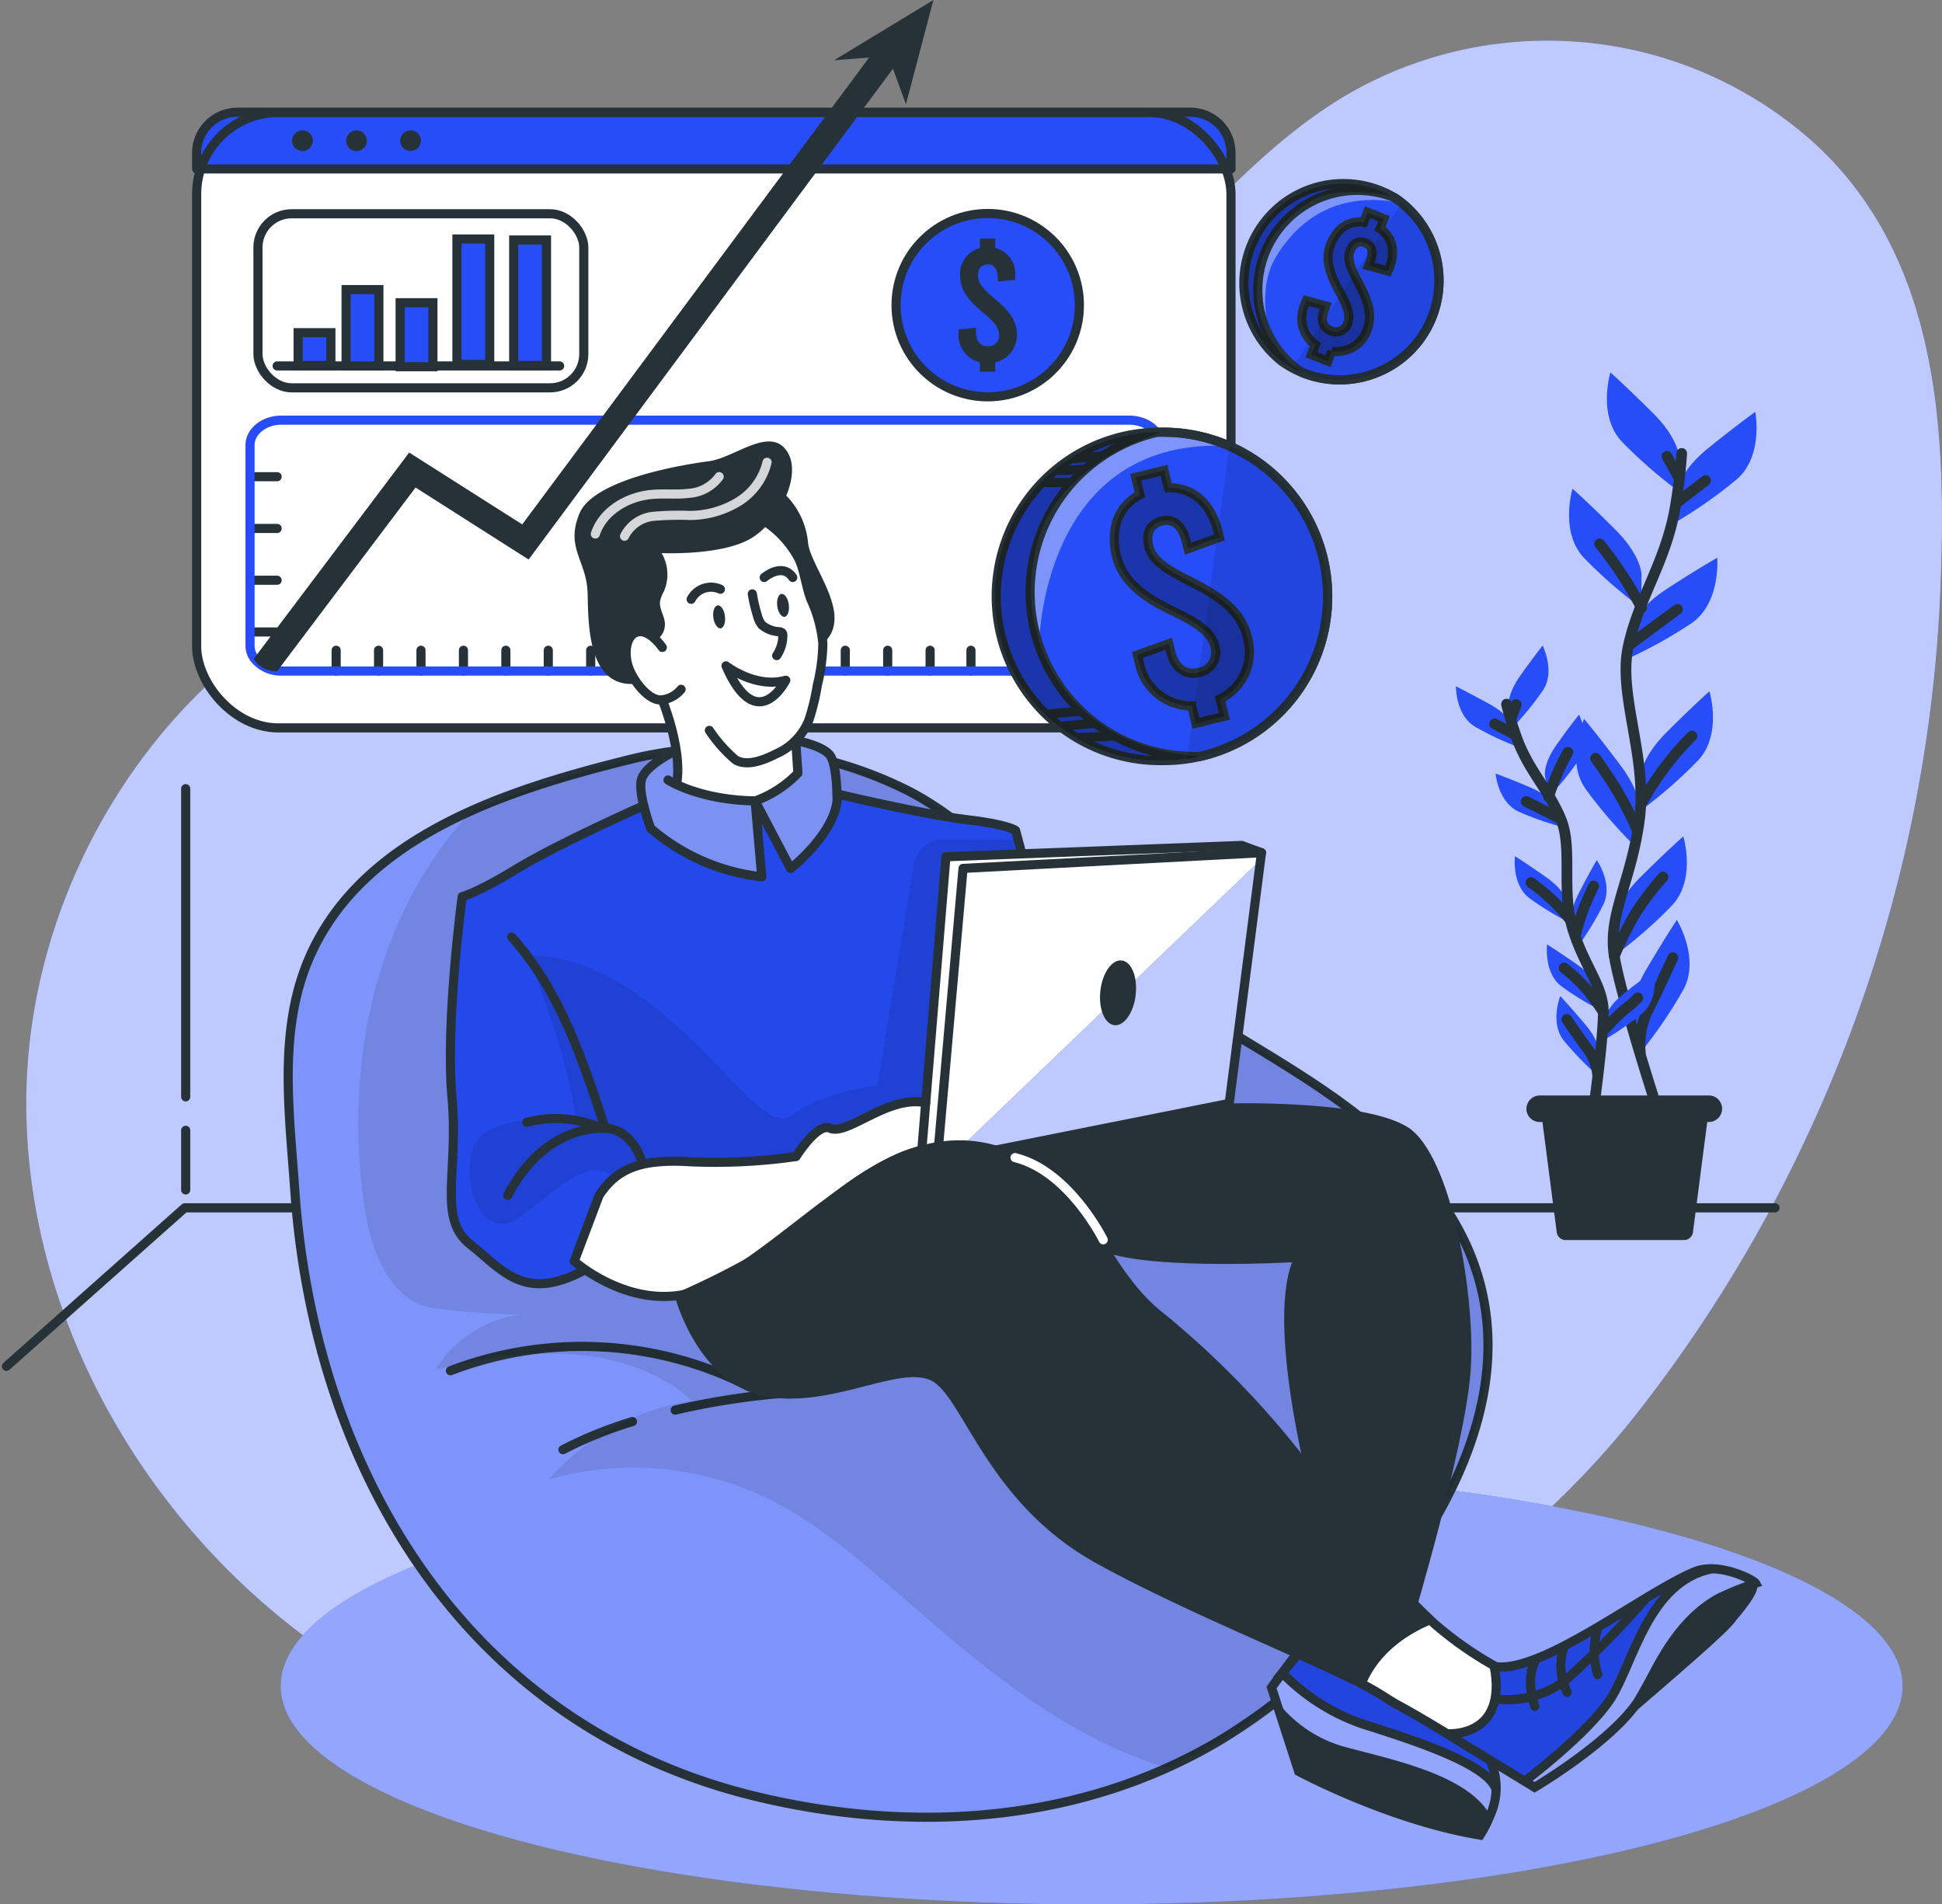 <svg xmlns="http://www.w3.org/2000/svg" width="212.703" height="208.576" viewBox="0 0 212.703 208.576">
  <rect x="0" y="0" width="212.703" height="208.576" fill="#808080" stroke="none"/>
  <defs>
    <style>
      .cls-1, .cls-7 {
        fill: #264df7;
      }

      .cls-10, .cls-15, .cls-2, .cls-3, .cls-4 {
        fill: #fff;
      }

      .cls-2 {
        opacity: 0.7;
      }

      .cls-3 {
        opacity: 0.5;
      }

      .cls-11, .cls-16, .cls-17, .cls-5, .cls-8, .cls-9 {
        fill: none;
      }

      .cls-11, .cls-15, .cls-5, .cls-7, .cls-9 {
        stroke: #263238;
      }

      .cls-15, .cls-16, .cls-17, .cls-5, .cls-8, .cls-9 {
        stroke-linecap: round;
        stroke-linejoin: round;
      }

      .cls-6 {
        fill: #263238;
      }

      .cls-11, .cls-7 {
        stroke-miterlimit: 10;
      }

      .cls-8 {
        stroke: #264df7;
      }

      .cls-9 {
        stroke-width: 1.177px;
      }

      .cls-10 {
        opacity: 0.4;
      }

      .cls-12 {
        opacity: 0.3;
      }

      .cls-13 {
        opacity: 0.1;
      }

      .cls-14 {
        opacity: 0.05;
      }

      .cls-16, .cls-17 {
        stroke: #fff;
      }

      .cls-16 {
        opacity: 0.8;
      }
    </style>
  </defs>
  <g id="Revenue-bro" transform="translate(-34.414 -43.43)">
    <g id="freepik--background-simple--inject-2" transform="translate(37.291 47.88)">
      <path id="Path_836" data-name="Path 836" class="cls-1" d="M184.626,58.069c-10.807,6.181-18.43,16.577-27.667,24.923a89,89,0,0,1-40.574,20.8c-12.382,2.68-25.319,2.719-37.251,6.934C55.856,118.9,39.913,143.135,39.511,167.78s13.62,48.538,34.229,62.05a82.039,82.039,0,0,0,22.783,10.376c15.156,4.264,31.228,4.076,46.889,2.447,27.053-2.818,55.413-18.182,72.466-39.841a155.392,155.392,0,0,0,19.138-31.426,156.735,156.735,0,0,0,14.126-58.518c.718-17.335,0-36.552-13.754-49.187A43.661,43.661,0,0,0,184.626,58.069Z" transform="translate(-39.503 -52.415)"/>
      <path id="Path_837" data-name="Path 837" class="cls-2" d="M184.626,58.069c-10.807,6.181-18.43,16.577-27.667,24.923a89,89,0,0,1-40.574,20.8c-12.382,2.68-25.319,2.719-37.251,6.934C55.856,118.9,39.913,143.135,39.511,167.78s13.62,48.538,34.229,62.05a82.039,82.039,0,0,0,22.783,10.376c15.156,4.264,31.228,4.076,46.889,2.447,27.053-2.818,55.413-18.182,72.466-39.841a155.392,155.392,0,0,0,19.138-31.426,156.735,156.735,0,0,0,14.126-58.518c.718-17.335,0-36.552-13.754-49.187A43.661,43.661,0,0,0,184.626,58.069Z" transform="translate(-39.503 -52.415)"/>
    </g>
    <g id="freepik--Shadow--inject-2" transform="translate(65.159 204.161)">
      <ellipse id="Ellipse_6" data-name="Ellipse 6" class="cls-1" cx="88.82" cy="23.922" rx="88.82" ry="23.922"/>
      <ellipse id="Ellipse_7" data-name="Ellipse 7" class="cls-3" cx="88.82" cy="23.922" rx="88.82" ry="23.922"/>
    </g>
    <g id="freepik--Window--inject-2" transform="translate(55.952 43.43)">
      <rect id="Rectangle_169" data-name="Rectangle 169" class="cls-4" width="113.287" height="67.404" rx="8.95" transform="translate(0 12.318)"/>
      <path id="Path_838" data-name="Path 838" class="cls-1" d="M190.467,72.708v1.753H77.18V72.708a4.458,4.458,0,0,1,4.433-4.458H186.054a4.428,4.428,0,0,1,4.413,4.458Z" transform="translate(-77.18 -55.957)"/>
      <rect id="Rectangle_170" data-name="Rectangle 170" class="cls-5" width="113.287" height="67.404" rx="8.95" transform="translate(0 12.318)"/>
      <path id="Path_839" data-name="Path 839" class="cls-5" d="M190.467,72.708v1.753H77.18V72.708a4.458,4.458,0,0,1,4.433-4.458H186.054a4.428,4.428,0,0,1,4.413,4.458Z" transform="translate(-77.18 -55.957)"/>
      <path id="Path_840" data-name="Path 840" class="cls-6" d="M100.558,73.389a1.134,1.134,0,1,1-1.134-1.129,1.134,1.134,0,0,1,1.134,1.129Z" transform="translate(-87.834 -57.981)"/>
      <path id="Path_841" data-name="Path 841" class="cls-6" d="M112.508,73.389a1.134,1.134,0,1,1-1.134-1.129A1.134,1.134,0,0,1,112.508,73.389Z" transform="translate(-93.866 -57.981)"/>
      <circle id="Ellipse_8" data-name="Ellipse 8" class="cls-6" cx="1.134" cy="1.134" r="1.134" transform="translate(22.293 14.274)"/>
      <rect id="Rectangle_171" data-name="Rectangle 171" class="cls-5" width="35.686" height="19.064" rx="3.69" transform="translate(6.716 23.412)"/>
      <line id="Line_240" data-name="Line 240" class="cls-5" x2="30.941" transform="translate(8.816 40.079)"/>
      <rect id="Rectangle_172" data-name="Rectangle 172" class="cls-7" width="3.591" height="3.591" transform="translate(11.114 36.438)"/>
      <rect id="Rectangle_173" data-name="Rectangle 173" class="cls-7" width="3.591" height="8.36" transform="translate(16.369 31.718)"/>
      <rect id="Rectangle_174" data-name="Rectangle 174" class="cls-7" width="3.591" height="7.008" transform="translate(22.288 33.155)"/>
      <rect id="Rectangle_175" data-name="Rectangle 175" class="cls-7" width="3.591" height="13.744" transform="translate(28.509 26.176)"/>
      <rect id="Rectangle_176" data-name="Rectangle 176" class="cls-7" width="3.591" height="13.744" transform="translate(34.725 26.285)"/>
      <circle id="Ellipse_9" data-name="Ellipse 9" class="cls-7" cx="10.039" cy="10.039" r="10.039" transform="translate(76.606 23.383)"/>
      <path id="Path_842" data-name="Path 842" class="cls-6" d="M249.678,109.741v1.03h-1.684v-1.03a3.061,3.061,0,0,1-2.338-3.12v-.466l1.907-.208v.5c0,.956.5,1.535,1.273,1.535a1.174,1.174,0,0,0,1.268-1.253c0-.916-.857-1.7-1.867-2.541-1.2-.991-2.392-2.169-2.392-3.834a2.9,2.9,0,0,1,2.15-3.125V96.19h1.684v1.025a2.924,2.924,0,0,1,2.184,3.145v.337l-1.907.2v-.347c0-.991-.391-1.535-1.085-1.535s-1.085.431-1.085,1.253c0,.916.882,1.684,1.872,2.541,1.179.991,2.392,2.169,2.392,3.834a3.046,3.046,0,0,1-2.372,3.1Z" transform="translate(-162.21 -70.059)"/>
      <line id="Line_241" data-name="Line 241" class="cls-5" x2="2.932" transform="translate(5.884 52.213)"/>
      <line id="Line_242" data-name="Line 242" class="cls-5" x2="2.932" transform="translate(5.884 57.879)"/>
      <line id="Line_243" data-name="Line 243" class="cls-5" x2="2.932" transform="translate(5.884 63.55)"/>
      <line id="Line_244" data-name="Line 244" class="cls-5" x2="2.932" transform="translate(5.884 69.217)"/>
      <line id="Line_245" data-name="Line 245" class="cls-5" y1="2.278" transform="translate(15.28 71.218)"/>
      <line id="Line_246" data-name="Line 246" class="cls-5" y1="2.278" transform="translate(19.925 71.218)"/>
      <line id="Line_247" data-name="Line 247" class="cls-5" y1="2.278" transform="translate(24.571 71.218)"/>
      <line id="Line_248" data-name="Line 248" class="cls-5" y1="2.278" transform="translate(29.222 71.218)"/>
      <line id="Line_249" data-name="Line 249" class="cls-5" y1="2.278" transform="translate(33.868 71.218)"/>
      <line id="Line_250" data-name="Line 250" class="cls-5" y1="2.278" transform="translate(38.514 71.218)"/>
      <line id="Line_251" data-name="Line 251" class="cls-5" y1="2.278" transform="translate(43.159 71.218)"/>
      <line id="Line_252" data-name="Line 252" class="cls-5" y1="2.278" transform="translate(47.81 71.218)"/>
      <line id="Line_253" data-name="Line 253" class="cls-5" y1="2.278" transform="translate(52.456 71.218)"/>
      <line id="Line_254" data-name="Line 254" class="cls-5" y1="2.278" transform="translate(57.102 71.218)"/>
      <line id="Line_255" data-name="Line 255" class="cls-5" y1="2.278" transform="translate(61.748 71.218)"/>
      <line id="Line_256" data-name="Line 256" class="cls-5" y1="2.278" transform="translate(66.398 71.218)"/>
      <line id="Line_257" data-name="Line 257" class="cls-5" y1="2.278" transform="translate(71.044 71.218)"/>
      <line id="Line_258" data-name="Line 258" class="cls-5" y1="2.278" transform="translate(75.69 71.218)"/>
      <line id="Line_259" data-name="Line 259" class="cls-5" y1="2.278" transform="translate(80.336 71.218)"/>
      <line id="Line_260" data-name="Line 260" class="cls-5" y1="2.278" transform="translate(84.808 71.218)"/>
      <line id="Line_261" data-name="Line 261" class="cls-5" y1="2.278" transform="translate(89.281 71.218)"/>
      <line id="Line_262" data-name="Line 262" class="cls-5" y1="2.278" transform="translate(93.748 71.218)"/>
      <path id="Path_843" data-name="Path 843" class="cls-8" d="M188.721,139.069V161.09c0,1.511-1.535,2.729-3.427,2.729H92.467a3.675,3.675,0,0,1-2.972-1.342,2.343,2.343,0,0,1-.5-1.387V139.069c0-1.486,1.535-2.729,3.427-2.729h92.867C187.186,136.34,188.721,137.558,188.721,139.069Z" transform="translate(-83.146 -90.323)"/>
      <path id="Path_844" data-name="Path 844" class="cls-6" d="M160.879,54.049l-29.633,39.92-11.332,15.265-12.382-7.885-15.151,20.1h-.218a2.729,2.729,0,0,1-2.353-1.342l17.023-22.59,12.382,7.87,8.474-11.392,30.9-41.6Z" transform="translate(-83.555 -47.952)"/>
      <path id="Path_845" data-name="Path 845" class="cls-6" d="M218.12,50.032l10.891-6.6L226,54.851l-1.922-5.285Z" transform="translate(-148.314 -43.43)"/>
    </g>
    <g id="freepik--Floor--inject-2" transform="translate(35.12 84.217)">
      <path id="Path_846" data-name="Path 846" class="cls-5" d="M228.832,310.52H54.644L35.12,327.88" transform="translate(-35.12 -219.02)"/>
      <line id="Line_263" data-name="Line 263" class="cls-5" y1="33.754" transform="translate(19.633 45.591)"/>
      <line id="Line_264" data-name="Line 264" class="cls-5" y1="6.528" transform="translate(19.633 83.01)"/>
      <g id="freepik--freepik--Plants--inject-120--inject-2" transform="translate(158.76 0)">
        <path id="Path_847" data-name="Path 847" class="cls-1" d="M396.976,135.161s0-2.041-2.858-4.893-4.69-4.487-4.69-4.487-1.431,4.69,1.223,7.548a50.028,50.028,0,0,0,6.325,5.518Z" transform="translate(-372.508 -125.78)"/>
        <path id="Path_848" data-name="Path 848" class="cls-1" d="M388.608,160.886s0-2.041-2.858-4.9-4.69-4.487-4.69-4.487-1.426,4.69,1.223,7.548a50.832,50.832,0,0,0,6.325,5.522Z" transform="translate(-368.286 -138.761)"/>
        <path id="Path_849" data-name="Path 849" class="cls-1" d="M404.3,143.044s.218-2.031,3.358-4.572,5.141-3.962,5.141-3.962.921,4.829-2.016,7.375a50.274,50.274,0,0,1-6.87,4.809Z" transform="translate(-380.012 -130.186)"/>
        <path id="Path_850" data-name="Path 850" class="cls-1" d="M393.808,174.378s.431-1.981,3.819-4.19,5.522-3.408,5.522-3.408.411,4.888-2.764,7.127a49.921,49.921,0,0,1-7.335,4.056Z" transform="translate(-374.531 -146.473)"/>
        <path id="Path_851" data-name="Path 851" class="cls-1" d="M396.49,205.671s0-2.041,2.853-4.893,4.69-4.487,4.69-4.487,1.431,4.7-1.223,7.548a49.639,49.639,0,0,1-6.32,5.522Z" transform="translate(-376.267 -161.367)"/>
        <path id="Path_852" data-name="Path 852" class="cls-1" d="M389.241,212.761s.287-2.021-2.135-5.25-4-5.111-4-5.111-2.07,4.458.144,7.647a50.242,50.242,0,0,0,5.478,6.35Z" transform="translate(-369.068 -164.451)"/>
        <path id="Path_853" data-name="Path 853" class="cls-1" d="M390.7,237.741s0-2.036,2.858-4.893,4.69-4.458,4.69-4.458,1.431,4.69-1.223,7.543a50.021,50.021,0,0,1-6.325,5.522Z" transform="translate(-373.345 -177.568)"/>
        <path id="Path_854" data-name="Path 854" class="cls-1" d="M394.5,257.821s-.5-1.981,1.53-5.448,3.4-5.522,3.4-5.522,2.566,4.18.728,7.613a50.132,50.132,0,0,1-4.725,6.934Z" transform="translate(-375.234 -186.885)"/>
        <path id="Path_855" data-name="Path 855" class="cls-9" d="M397.927,143.7a57.815,57.815,0,0,1-.783,6.33c-1.129,5.835-3.962,9.6-5.082,14.859s2.115,12.06,1.248,18.821-3.507,10.53-2.764,15.047,4.705,16.741,4.705,16.741" transform="translate(-373.202 -134.824)"/>
        <line id="Line_265" data-name="Line 265" class="cls-9" y1="2.367" x2="3.076" transform="translate(24.259 11.847)"/>
        <line id="Line_266" data-name="Line 266" class="cls-9" x1="1.283" y1="2.293" transform="translate(23.115 9.202)"/>
        <path id="Path_856" data-name="Path 856" class="cls-9" d="M394.09,182.058s2.576-1.937,5.225-3.868" transform="translate(-375.056 -152.232)"/>
        <path id="Path_857" data-name="Path 857" class="cls-9" d="M392.021,170.7a41.279,41.279,0,0,0-4.581-7" transform="translate(-371.7 -144.919)"/>
        <path id="Path_858" data-name="Path 858" class="cls-9" d="M396.69,213.58a31.986,31.986,0,0,1,5.522-7.37" transform="translate(-376.368 -166.374)"/>
        <path id="Path_859" data-name="Path 859" class="cls-9" d="M391.057,218.911a36.351,36.351,0,0,0-2.813-5.3c-1.486-2.219-1.724-2.506-1.724-2.506" transform="translate(-371.235 -168.842)"/>
        <path id="Path_860" data-name="Path 860" class="cls-9" d="M390.7,246.028a34.463,34.463,0,0,1,2.323-4.7,30.488,30.488,0,0,1,3-3.962" transform="translate(-373.345 -182.101)"/>
        <path id="Path_861" data-name="Path 861" class="cls-9" d="M396.389,265.586a8.727,8.727,0,0,1,.773-4.517c1.075-2.075,2.288-4.8,2.793-5.869" transform="translate(-376.196 -191.1)"/>
        <path id="Path_862" data-name="Path 862" class="cls-1" d="M367.288,192.906s-.223-1.273,1.258-3.378,2.476-3.328,2.476-3.328,1.4,2.784.05,4.864A31.781,31.781,0,0,1,367.7,195.2Z" transform="translate(-361.523 -156.275)"/>
        <path id="Path_863" data-name="Path 863" class="cls-1" d="M375.328,208.166s-.223-1.283,1.258-3.383,2.476-3.323,2.476-3.323,1.4,2.788.05,4.864a31.451,31.451,0,0,1-3.368,4.141Z" transform="translate(-365.58 -163.977)"/>
        <path id="Path_864" data-name="Path 864" class="cls-1" d="M361.915,199.608s-.347-1.248-2.6-2.476-3.655-1.932-3.655-1.932-.054,3.105,2.07,4.408a31.767,31.767,0,0,0,4.829,2.268Z" transform="translate(-355.66 -160.817)"/>
        <path id="Path_865" data-name="Path 865" class="cls-1" d="M371.111,218.234s-.5-1.2-2.853-2.209-3.838-1.535-3.838-1.535.272,3.105,2.516,4.165a31.957,31.957,0,0,0,5.042,1.748Z" transform="translate(-360.081 -170.553)"/>
        <path id="Path_866" data-name="Path 866" class="cls-1" d="M374.434,237.837s-.223-1.278-2.323-2.759-3.432-2.308-3.432-2.308-.386,3.105,1.59,4.6a31.647,31.647,0,0,0,4.562,2.759Z" transform="translate(-362.215 -179.779)"/>
        <path id="Path_867" data-name="Path 867" class="cls-1" d="M381.192,240.792s-.4-1.233.768-3.522,1.981-3.64,1.981-3.64,1.783,2.556.743,4.809a32.288,32.288,0,0,1-2.764,4.576Z" transform="translate(-368.513 -180.213)"/>
        <path id="Path_868" data-name="Path 868" class="cls-1" d="M388.232,263.454s.149-1.288,2.159-2.888,3.294-2.476,3.294-2.476.565,3.071-1.322,4.685a32.136,32.136,0,0,1-4.393,3.021Z" transform="translate(-371.967 -192.558)"/>
        <path id="Path_869" data-name="Path 869" class="cls-1" d="M381.539,257.337s-.223-1.283-2.323-2.764-3.427-2.3-3.427-2.3-.386,3.105,1.585,4.6a31.874,31.874,0,0,0,4.567,2.759Z" transform="translate(-365.804 -189.621)"/>
        <path id="Path_870" data-name="Path 870" class="cls-1" d="M382.581,270.054s.114-1.3-1.545-3.259-2.734-3.105-2.734-3.105-1.159,2.9.371,4.854a32.371,32.371,0,0,0,3.715,3.839Z" transform="translate(-366.875 -195.385)"/>
        <path id="Path_871" data-name="Path 871" class="cls-9" d="M366.85,199.14a36.642,36.642,0,0,0,1.184,3.888c1.337,3.531,3.517,5.587,4.794,8.767s0,7.791,1.263,11.936,3.343,6.211,3.358,9.138-1.114,11.015-1.114,11.015" transform="translate(-361.308 -162.806)"/>
        <line id="Line_267" data-name="Line 267" class="cls-9" x1="2.184" y1="1.144" transform="translate(4.235 38.494)"/>
        <line id="Line_268" data-name="Line 268" class="cls-9" y1="1.575" x2="0.56" transform="translate(6.033 36.374)"/>
        <path id="Path_872" data-name="Path 872" class="cls-9" d="M374.895,222.527s-1.828-.931-3.695-1.857" transform="translate(-363.503 -173.672)"/>
        <path id="Path_873" data-name="Path 873" class="cls-9" d="M376.14,214.664a26.18,26.18,0,0,1,2.115-4.884" transform="translate(-365.996 -168.176)"/>
        <path id="Path_874" data-name="Path 874" class="cls-9" d="M376.5,242.622a20.382,20.382,0,0,0-4.259-4.022" transform="translate(-364.028 -182.722)"/>
        <path id="Path_875" data-name="Path 875" class="cls-9" d="M382.1,244.754a22.713,22.713,0,0,1,1.174-3.621c.688-1.56.807-1.763.807-1.763" transform="translate(-369.004 -183.11)"/>
        <path id="Path_876" data-name="Path 876" class="cls-9" d="M388.06,267.859a19.054,19.054,0,0,1,2.348-2.437,12.612,12.612,0,0,0,1.525-1.332" transform="translate(-372.013 -195.587)"/>
        <path id="Path_877" data-name="Path 877" class="cls-9" d="M383.874,262.314a22.223,22.223,0,0,0-1.981-2.689,19.316,19.316,0,0,0-2.313-2.145" transform="translate(-367.733 -192.251)"/>
        <path id="Path_878" data-name="Path 878" class="cls-9" d="M383.558,274.982a5.587,5.587,0,0,0-.991-2.759c-.9-1.189-1.981-2.764-2.387-3.383" transform="translate(-368.035 -197.984)"/>
        <path id="Path_879" data-name="Path 879" class="cls-6" d="M390.014,301.989H377.008a.991.991,0,0,1-.991-.966L374.15,286.63h18.682l-1.867,14.393A.991.991,0,0,1,390.014,301.989Z" transform="translate(-364.992 -206.963)"/>
        <path id="Path_880" data-name="Path 880" class="cls-6" d="M391.215,288.577H372.7a1.456,1.456,0,0,1-1.461-1.446h0a1.486,1.486,0,0,1,1.456-1.461h18.519a1.456,1.456,0,0,1,1.461,1.456h0a1.456,1.456,0,0,1-1.461,1.451Z" transform="translate(-363.523 -206.478)"/>
      </g>
    </g>
    <g id="freepik--Coins--inject-2" transform="translate(143.531 63.486)">
      <path id="Path_881" data-name="Path 881" class="cls-1" d="M290.31,156.979A17.983,17.983,0,0,1,276.38,174.5h-.058c-.471.1-.941.2-1.426.267a18.365,18.365,0,0,1-2.571.183,17.982,17.982,0,1,1-.664-35.957c.164,0,.337,0,.5,0a.851.851,0,0,1,.158,0,1.138,1.138,0,0,1,.183,0,17.706,17.706,0,0,1,7.043,1.511,17.984,17.984,0,0,1,10.768,16.473Z" transform="translate(-254.007 -111.717)"/>
      <path id="Path_882" data-name="Path 882" class="cls-10" d="M283.337,140.531c-20.767-1.08-20.867,21.976-20.867,21.976a18.239,18.239,0,0,1,2.006-15.849c2.892-4.661,7.925-6.716,11.818-7.627a17.707,17.707,0,0,1,7.043,1.5Z" transform="translate(-257.792 -111.736)"/>
      <path id="Path_883" data-name="Path 883" class="cls-5" d="M290.306,156.984a17.984,17.984,0,0,1-13.986,17.533,17.686,17.686,0,0,1-4,.451A17.987,17.987,0,0,1,271.659,139h.664a17.989,17.989,0,0,1,17.984,17.984Z" transform="translate(-254.004 -111.721)"/>
      <path id="Path_884" data-name="Path 884" class="cls-5" d="M294.087,156.984A17.984,17.984,0,0,1,280.1,174.517h-.665a17.989,17.989,0,0,1-4-35.517h.664a17.989,17.989,0,0,1,17.984,17.984Z" transform="translate(-257.784 -111.721)"/>
      <path id="Path_885" data-name="Path 885" class="cls-11" d="M291.692,172.487l.466,1.9-3.11.758-.466-1.9a5.821,5.821,0,0,1-5.73-4.71l-.213-.862,3.432-1.243.218.9c.431,1.763,1.595,2.61,3.046,2.254a2.229,2.229,0,0,0,1.778-2.888c-.416-1.694-2.358-2.754-4.606-3.848-2.66-1.288-5.4-2.922-6.156-6-.733-3,.188-5.5,2.561-6.741l-.466-1.9,3.105-.758.466,1.9c2.7-.04,4.71,1.738,5.448,4.809l.154.624-3.427,1.243-.173-.688c-.456-1.867-1.417-2.655-2.694-2.343s-1.808,1.288-1.436,2.8c.416,1.694,2.382,2.714,4.606,3.853,2.63,1.332,5.4,2.922,6.156,5.993A5.732,5.732,0,0,1,291.692,172.487Z" transform="translate(-267.177 -115.986)"/>
      <path id="Path_886" data-name="Path 886" class="cls-12" d="M291.692,172.487l.466,1.9-3.11.758-.466-1.9a5.821,5.821,0,0,1-5.73-4.71l-.213-.862,3.432-1.243.218.9c.431,1.763,1.595,2.61,3.046,2.254a2.229,2.229,0,0,0,1.778-2.888c-.416-1.694-2.358-2.754-4.606-3.848-2.66-1.288-5.4-2.922-6.156-6-.733-3,.188-5.5,2.561-6.741l-.466-1.9,3.105-.758.466,1.9c2.7-.04,4.71,1.738,5.448,4.809l.154.624-3.427,1.243-.173-.688c-.456-1.867-1.417-2.655-2.694-2.343s-1.808,1.288-1.436,2.8c.416,1.694,2.382,2.714,4.606,3.853,2.63,1.332,5.4,2.922,6.156,5.993A5.732,5.732,0,0,1,291.692,172.487Z" transform="translate(-267.177 -115.986)"/>
      <line id="Line_269" data-name="Line 269" class="cls-5" y1="0.173" x2="3.799" transform="translate(9.126 60.552)"/>
      <line id="Line_270" data-name="Line 270" class="cls-5" y1="0.282" x2="3.313" transform="translate(7.299 59.181)"/>
      <line id="Line_271" data-name="Line 271" class="cls-5" y1="0.282" x2="3.313" transform="translate(5.813 57.848)"/>
      <line id="Line_272" data-name="Line 272" class="cls-5" x2="2.838" transform="translate(5.357 32.792)"/>
      <line id="Line_273" data-name="Line 273" class="cls-5" y1="0.129" x2="2.828" transform="translate(6.759 31.355)"/>
      <line id="Line_274" data-name="Line 274" class="cls-5" y1="0.282" x2="2.982" transform="translate(8.532 29.889)"/>
      <path id="Path_887" data-name="Path 887" class="cls-12" d="M276.377,174.5h-.054a17.685,17.685,0,0,1-4,.451,17.982,17.982,0,1,1-.664-35.957c.164,0,.337,0,.5,0-4.383,1.382-11.738,4.913-13.7,12.278C255.674,161.739,261.93,173.621,276.377,174.5Z" transform="translate(-254.007 -111.717)"/>
      <path id="Path_888" data-name="Path 888" class="cls-13" d="M311.593,158.513a17.983,17.983,0,0,1-13.929,17.518h-.058c-.471.1-.941.2-1.426.267l4.656-34.269A17.984,17.984,0,0,1,311.593,158.513Z" transform="translate(-275.291 -113.25)"/>
      <path id="Path_889" data-name="Path 889" class="cls-1" d="M328.111,100.875a10.9,10.9,0,0,1-13.031,3.784l-.064-.03q-.507-.223-.991-.5a9.726,9.726,0,0,1-1.05-.654,10.9,10.9,0,0,1,11.981-18.142l.243.154c.114.064.223.144.337.223s.332.243.5.371A10.9,10.9,0,0,1,328.111,100.875Z" transform="translate(-281.605 -83.923)"/>
      <path id="Path_890" data-name="Path 890" class="cls-10" d="M313.357,101.974s-1.778-5.235.584-9.089c2.972-4.829,7.523-7.033,13.719-5.844,0,0-3.358-2.268-8.98-.659S310.043,95.728,313.357,101.974Z" transform="translate(-283.265 -84.873)"/>
      <path id="Path_891" data-name="Path 891" class="cls-5" d="M328.1,100.9a10.9,10.9,0,0,1-13.031,3.774,10.671,10.671,0,0,1-2.13-1.169,10.9,10.9,0,0,1,12.239-17.989c.109.064.223.139.332.218A10.9,10.9,0,0,1,328.1,100.9Z" transform="translate(-281.599 -83.943)"/>
      <path id="Path_892" data-name="Path 892" class="cls-5" d="M329.695,101.688a10.9,10.9,0,0,1-13.031,3.774l-.332-.218A10.9,10.9,0,0,1,326.773,86.3c.109.064.223.139.332.218a10.9,10.9,0,0,1,2.59,15.166Z" transform="translate(-283.189 -84.731)"/>
      <path id="Path_893" data-name="Path 893" class="cls-11" d="M324.848,105.575l-.431,1.1-1.8-.708.431-1.1a3.527,3.527,0,0,1-1.189-4.324l.2-.5,2.13.579-.2.525c-.4,1.02-.129,1.842.713,2.174a1.347,1.347,0,0,0,1.887-.807c.386-.991-.2-2.184-.931-3.507-.862-1.565-1.644-3.328-.946-5.111s2.016-2.655,3.616-2.437l.436-1.1,1.8.708-.431,1.095c1.347.921,1.719,2.476,1.02,4.284L331,96.8l-2.13-.579.158-.4c.426-1.08.228-1.808-.5-2.1s-1.342,0-1.689.887c-.386.991.233,2.169.931,3.507.837,1.58,1.649,3.333.951,5.111a3.512,3.512,0,0,1-3.878,2.348Z" transform="translate(-288.094 -87.172)"/>
      <path id="Path_894" data-name="Path 894" class="cls-12" d="M324.848,105.575l-.431,1.1-1.8-.708.431-1.1a3.527,3.527,0,0,1-1.189-4.324l.2-.5,2.13.579-.2.525c-.4,1.02-.129,1.842.713,2.174a1.347,1.347,0,0,0,1.887-.807c.386-.991-.2-2.184-.931-3.507-.862-1.565-1.644-3.328-.946-5.111s2.016-2.655,3.616-2.437l.436-1.1,1.8.708-.431,1.095c1.347.921,1.719,2.476,1.02,4.284L331,96.8l-2.13-.579.158-.4c.426-1.08.228-1.808-.5-2.1s-1.342,0-1.689.887c-.386.991.233,2.169.931,3.507.837,1.58,1.649,3.333.951,5.111a3.512,3.512,0,0,1-3.878,2.348Z" transform="translate(-288.094 -87.172)"/>
      <path id="Path_895" data-name="Path 895" class="cls-12" d="M324.906,85.363c-2.972-.53-6.736-.822-8.767.5-3.73,2.392-6.052,5.409-6.018,10.3s4.6,8.316,4.6,8.316l.267.193a10.727,10.727,0,0,1-2.065-1.144,10.9,10.9,0,0,1,11.981-18.142Z" transform="translate(-281.58 -83.943)"/>
      <path id="Path_896" data-name="Path 896" class="cls-13" d="M333.546,103.084a10.9,10.9,0,0,1-13.031,3.784l-.064-.03q-.507-.223-.991-.5L331.436,88.3a10.9,10.9,0,0,1,2.11,14.784Z" transform="translate(-287.04 -86.132)"/>
    </g>
    <g id="freepik--Character--inject-2" transform="translate(65.979 91.782)">
      <path id="Path_897" data-name="Path 897" class="cls-1" d="M215.906,303.362A65.378,65.378,0,0,1,199.64,317.4a57.48,57.48,0,0,1-5.943,3.1c-14.071,6.325-30.109,6.736-45.106,3.1-31.535-7.642-48.266-35.478-50.391-66.379-.57-8.351-1.847-17.37,1.535-25.314s10.223-12.877,17.959-16.3a104.552,104.552,0,0,1,17.2-5.552,44.234,44.234,0,0,1,29.762,3.071c6.483,3.076,11.1,8.42,16.553,12.922q.867.713,1.743,1.421a163.4,163.4,0,0,0,17.335,12.189c9.168,5.592,18.553,10.867,24.413,20.257C234.043,274.883,226.158,291.178,215.906,303.362Z" transform="translate(-97.455 -175.227)"/>
      <path id="Path_898" data-name="Path 898" class="cls-10" d="M215.906,303.362A65.378,65.378,0,0,1,199.64,317.4a57.48,57.48,0,0,1-5.943,3.1c-14.071,6.325-30.109,6.736-45.106,3.1-31.535-7.642-48.266-35.478-50.391-66.379-.57-8.351-1.847-17.37,1.535-25.314s10.223-12.877,17.959-16.3a104.552,104.552,0,0,1,17.2-5.552,44.234,44.234,0,0,1,29.762,3.071c6.483,3.076,11.1,8.42,16.553,12.922q.867.713,1.743,1.421a163.4,163.4,0,0,0,17.335,12.189c9.168,5.592,18.553,10.867,24.413,20.257C234.043,274.883,226.158,291.178,215.906,303.362Z" transform="translate(-97.455 -175.227)"/>
      <path id="Path_899" data-name="Path 899" class="cls-11" d="M182.9,227.471q-.877-.7-1.743-1.426c-5.448-4.512-10.074-9.841-16.553-12.917a44.264,44.264,0,0,0-29.762-3.071c-13.11,3.254-29.371,8.266-35.165,21.862-3.383,7.925-2.1,16.959-1.53,25.309,2.15,30.9,18.88,58.736,50.415,66.379,17.157,4.16,35.661,3.021,51.049-6.2a65.378,65.378,0,0,0,16.265-14.041c10.252-12.184,18.137-28.479,8.8-43.447-5.854-9.411-15.24-14.666-24.413-20.257A163.4,163.4,0,0,1,182.9,227.471Z" transform="translate(-97.426 -175.229)"/>
      <path id="Path_900" data-name="Path 900" class="cls-5" d="M165.793,357.78a45.354,45.354,0,0,0-7.613,3.081" transform="translate(-128.089 -250.438)"/>
      <path id="Path_901" data-name="Path 901" class="cls-5" d="M194.392,351.6A81.222,81.222,0,0,0,183,353.408" transform="translate(-140.616 -247.319)"/>
      <path id="Path_902" data-name="Path 902" class="cls-5" d="M165.969,345.529a40.257,40.257,0,0,0-32.659-1.709" transform="translate(-115.537 -242.04)"/>
      <path id="Path_903" data-name="Path 903" class="cls-13" d="M223.7,303.362A65.378,65.378,0,0,1,207.432,317.4a57.489,57.489,0,0,1-5.943,3.1,46.4,46.4,0,0,1-4.74-1.738c-9.242-3.962-17-10.664-24.576-17.271-4.572-3.962-9.217-8.024-14.69-10.634a33.789,33.789,0,0,0-23.695-1.951,26.612,26.612,0,0,1,15.671-8.623c-3.913-3.561-9.356-5.057-14.646-5.151s-8.2.555-13.373,1.714c1.729-3.18,6.315-6.057,9.936-5.973a89.982,89.982,0,0,1-10.292-.728c-4.671-.753-6.761-6.251-7.459-10.926-1.932-12.878.025-26.592,7.053-37.538a38.212,38.212,0,0,1,4.8-6.077,104.551,104.551,0,0,1,17.2-5.552,44.234,44.234,0,0,1,29.762,3.071c6.483,3.076,11.1,8.42,16.553,12.922q.867.713,1.743,1.421a163.4,163.4,0,0,0,17.335,12.189c9.168,5.592,18.553,10.867,24.413,20.257C241.834,274.883,233.949,291.178,223.7,303.362Z" transform="translate(-105.247 -175.227)"/>
      <path id="Path_904" data-name="Path 904" class="cls-4" d="M339.254,399a95.756,95.756,0,0,0,8.7,6.439c5.889.4,3.249,7.514,3.249,7.514l-5.042,3.244s-8.633-6.86-13.348-9.084S339.254,399,339.254,399Z" transform="translate(-215.643 -271.242)"/>
      <path id="Path_905" data-name="Path 905" class="cls-12" d="M197.269,226.7s-.807-7.989-2.1-10.233l-19.554-3.982v-1.516s.451-2.635-3.908-4.284-13.442.5-15.785,2.268-1.486,4.824-1.486,4.824-7.875,3.977-11.411,5.493a90.356,90.356,0,0,0-8.455,4.458s-1.6,18.365-1.288,22.63-.258,8.276.109,10.639.654,3.7,3.13,5.716,4.73,4.953,11.223,2.036l-.906-.718,42.743-14.4Z" transform="translate(-115.505 -173.882)"/>
      <path id="Path_906" data-name="Path 906" class="cls-1" d="M197.269,226.7s-.807-7.989-2.1-10.233l-19.554-3.982v-1.516s.451-2.635-3.908-4.284-13.442.5-15.785,2.268-1.486,4.824-1.486,4.824-7.875,3.977-11.411,5.493a90.356,90.356,0,0,0-8.455,4.458s-1.6,18.365-1.288,22.63-.258,8.276.109,10.639.654,3.7,3.13,5.716,4.73,4.953,11.223,2.036l-.906-.718,42.743-14.4Z" transform="translate(-115.505 -173.882)"/>
      <path id="Path_907" data-name="Path 907" class="cls-14" d="M197.269,226.7s-.807-7.989-2.1-10.233l-19.554-3.982v-1.516s.451-2.635-3.908-4.284-13.442.5-15.785,2.268-1.486,4.824-1.486,4.824-7.875,3.977-11.411,5.493a90.356,90.356,0,0,0-8.455,4.458s-1.6,18.365-1.288,22.63-.258,8.276.109,10.639.654,3.7,3.13,5.716,4.73,4.953,11.223,2.036l-.906-.718,42.743-14.4Z" transform="translate(-115.505 -173.882)"/>
      <path id="Path_908" data-name="Path 908" class="cls-13" d="M197.594,229h-8.182a3.254,3.254,0,0,0-3.2,2.719l-4.032,24.269s-5.552.461-9.485,3.328-13.606-17.593-28.89-17.6c0,0,4.4,10.054,5.374,18.078,0,0-9.554-1.04-11.139,2.7s.718,10.748,4.76,8.034,7.845-7.241,10.545-4.378,14.76,4.4,14.76,4.4l18.558-9.356,7.2-3.383Z" transform="translate(-117.667 -185.441)"/>
      <path id="Path_909" data-name="Path 909" class="cls-10" d="M190.772,204.71s4.646,1.288,5.4,2.848.674,5.508.674,5.508a19.069,19.069,0,0,1-5,6.875l-3.467-6.875.312,7.8s-6.577-1.095-9.371-3.195l-2.788-2.1s-1.2-3.962-1.03-5.3,5.191-4.066,5.191-4.066Z" transform="translate(-136.823 -173.182)"/>
      <path id="Path_910" data-name="Path 910" class="cls-1" d="M338.51,427.444c-.129-.282,1.907-3.878.312-7.538s-4.136-2.249-4.136-2.249-7.236-4.606-10.277-6.062a51.867,51.867,0,0,1-6.315-3.754l-3.214,4.329,2.972,9.193Z" transform="translate(-207.177 -275.704)"/>
      <path id="Path_911" data-name="Path 911" class="cls-1" d="M354.34,408.455l9.292,5.676a91.073,91.073,0,0,0,9.648-7.083c3.115-2.892,10.114-9.054,10.114-9.054l4.458-6s-3.091-3.824-8.242-.753c-6.657,3.962-14.774,9.718-20.188,9.663,0,0,1.065,6.652-5.047,7.548" transform="translate(-227.093 -266.725)"/>
      <path id="Path_912" data-name="Path 912" class="cls-4" d="M186.745,156.23s4.215,6.379,4.983,8.445a18.847,18.847,0,0,1,1.233,6.592c-.154,1.471-1.7,9.351-2.476,9.579l-.748.847.5,3.338s-3.3,5.7-13,1.521c0,0-.376-6.657-1.555-8.747s-2.942.4-4.71-5.641,3.863-12.382,3.863-12.382Z" transform="translate(-134.371 -148.713)"/>
      <path id="Path_913" data-name="Path 913" class="cls-3" d="M392.143,390.22s-4.78.832-6.33,3.66-4.527,8.083-5.542,10.624-9.41,8.677-9.41,8.677l1.114,1.035a77.556,77.556,0,0,0,10.961-8.242c4.126-4.017,13.224-14.121,13.224-14.121S395.506,391.206,392.143,390.22Z" transform="translate(-235.431 -266.811)"/>
      <path id="Path_914" data-name="Path 914" class="cls-3" d="M316.064,413.37l-1.184,1.59,3.635,7.538,19.995,7.187.926-2.927s.307-2.972-6.711-5.23-11.3-3.749-13.294-5.3S316.064,413.37,316.064,413.37Z" transform="translate(-207.177 -278.495)"/>
      <path id="Path_915" data-name="Path 915" class="cls-4" d="M172.227,293.708s-6.122-.921-8.98,4.086-2.566,7.177-2.566,7.177a14.814,14.814,0,0,0,9.609,3.467c5.562-.208,13.66-6.577,16.3-8.653s9.3-8.014,13.838-6.785l.5-4.294s-.446-1.927-4.329-1.407-5.409,2.734-6.662,2.734-2.437-1.2-4.953,3.1C184.975,293.129,176.144,294.694,172.227,293.708Z" transform="translate(-129.347 -214.82)"/>
      <path id="Path_916" data-name="Path 916" class="cls-5" d="M200.06,174.75a17.729,17.729,0,0,0,.555,2.372,2.764,2.764,0,0,0,.5,1.045,3.2,3.2,0,0,0,1.907.728.52.52,0,0,1,.307.129.5.5,0,0,1,.074.3,3.962,3.962,0,0,1-.674,2.189" transform="translate(-149.226 -158.06)"/>
      <path id="Path_917" data-name="Path 917" class="cls-13" d="M321.376,403l-4.106,5.116s4.507,4.165,9.173,5.711,12.833,4.458,14.2,6.7l-.525-2.67s-12.773-7.835-15.706-9.708A6.766,6.766,0,0,1,321.376,403Z" transform="translate(-208.384 -273.261)"/>
      <path id="Path_918" data-name="Path 918" class="cls-13" d="M354.34,408.541l8.177,4.641a51.348,51.348,0,0,0,6.018-4.8c1.981-2.036,4.423-4.294,5.943-8.856,2.075-6.305,8.019-9.306,8.019-9.306a108.968,108.968,0,0,0-12.57,6.934c-4.3,3.041-8.5,4.329-10.936,4.121C358.966,401.29,360.922,407.481,354.34,408.541Z" transform="translate(-227.093 -266.811)"/>
      <path id="Path_919" data-name="Path 919" class="cls-15" d="M194.24,190.67s3.214,2.521,6.553,1.575C200.793,192.245,197.643,198.486,194.24,190.67Z" transform="translate(-146.289 -166.095)"/>
      <path id="Path_920" data-name="Path 920" class="cls-6" d="M192.685,178.471c.094.693-.119,1.293-.466,1.342s-.708-.5-.8-1.174.114-1.293.466-1.342S192.611,177.777,192.685,178.471Z" transform="translate(-144.853 -159.344)"/>
      <path id="Path_921" data-name="Path 921" class="cls-6" d="M206.817,175.926c.089.7-.119,1.3-.466,1.342s-.713-.5-.8-1.169.114-1.3.466-1.342S206.722,175.233,206.817,175.926Z" transform="translate(-151.986 -158.063)"/>
      <path id="Path_922" data-name="Path 922" class="cls-5" d="M189.735,173.5a2.449,2.449,0,0,0-3.2,1.1" transform="translate(-142.398 -157.316)"/>
      <path id="Path_923" data-name="Path 923" class="cls-5" d="M202.69,170.361s1.981-1.7,3.125,0" transform="translate(-150.554 -155.464)"/>
      <path id="Path_924" data-name="Path 924" class="cls-5" d="M176.121,184.842s-1.2-1.778-2.476-1.724-1.778,1.838-1.322,3.561,2.353,4.131,3.789,3.9a3.19,3.19,0,0,0,2.065-1.149" transform="translate(-135.144 -162.284)"/>
      <path id="Path_925" data-name="Path 925" class="cls-5" d="M196.954,159.13a11.124,11.124,0,0,1,3.467,4c.6,1.407.738,2.972,1.293,4.393a14.694,14.694,0,0,1,1.283,4.77,20.2,20.2,0,0,1-.6,4.552,25.086,25.086,0,0,1-.916,3.809,6.74,6.74,0,0,1-3.556,3.715c-1.2.614-3.209,1.486-4.512.664a15.408,15.408,0,0,1-2.843-3.214" transform="translate(-144.437 -150.177)"/>
      <path id="Path_926" data-name="Path 926" class="cls-5" d="M180.16,198.19s2.13,5.22,1.615,8.89" transform="translate(-139.183 -169.891)"/>
      <path id="Path_927" data-name="Path 927" class="cls-6" d="M169.821,162.735a2.051,2.051,0,0,0,.822-1.838c-.079-.8-.634-1.545-.525-2.348a4.323,4.323,0,0,1,.426-1.1,4.611,4.611,0,0,0-.258-4.17s6.766.317,9.935-1.7,5.587-7.172,3.67-9.633-5.651.9-8.42,1.268-12.615,1.942-14.185,5.735.822,5.156.9,8.777.074,10.48,5.488,9.851c0,0-2.026-2.62-.619-5.319C168.008,161.126,169.821,162.735,169.821,162.735Z" transform="translate(-129.388 -141.053)"/>
      <path id="Path_928" data-name="Path 928" class="cls-6" d="M202.479,151.5a8.489,8.489,0,0,1,3.239,5.943c.3,2.714,5.116,7.989,1.644,11,0,0-.807-3.195-1.283-4.77s-1.085-4.458-1.882-5.448-5.027-4.458-5.027-4.458Z" transform="translate(-148.777 -146.326)"/>
      <path id="Path_929" data-name="Path 929" class="cls-5" d="M178.378,212.675s3.338,2.2,9.539,2.288l.728,8.316a22.449,22.449,0,0,1-12.159-5.3s-1.4-3.71-1.03-5.3,3.7-3.175,3.7-3.175" transform="translate(-136.777 -175.599)"/>
      <path id="Path_930" data-name="Path 930" class="cls-5" d="M205.167,207.789l.2,2.972a12.293,12.293,0,0,1-4.685,3.046l3.883,7.395s4.631-3.606,5.092-7.395c0,0,.04-3.878-.768-4.988s-3.749-1.629-3.749-1.629" transform="translate(-149.539 -174.433)"/>
      <path id="Path_931" data-name="Path 931" class="cls-16" d="M171.8,153.748a3.966,3.966,0,0,1,3.175-2.179,32.9,32.9,0,0,1,4.017-.094,10.312,10.312,0,0,0,5.25-1.486,7.018,7.018,0,0,0,3.17-4.339" transform="translate(-134.963 -143.373)"/>
      <path id="Path_932" data-name="Path 932" class="cls-16" d="M165.35,155.11c.837-2.541,3.551-4.111,6.221-4.334,1.322-.114,2.66.04,3.962-.114a4.478,4.478,0,0,0,3.378-1.833" transform="translate(-131.708 -144.978)"/>
      <path id="Path_933" data-name="Path 933" class="cls-5" d="M147.764,272.565c-6.439,3.338-8.727-.1-12.313-2.942s-1.233-7.925-1.981-16.072,1.114-22.006,1.114-22.006,1.6-.367,6.057-3.091,13.824-6.875,13.824-6.875" transform="translate(-115.528 -181.696)"/>
      <path id="Path_934" data-name="Path 934" class="cls-5" d="M160.541,296.235s-1.02-3.234-3.9-3.318-7.429,1.213-10.669,7.34" transform="translate(-121.927 -217.698)"/>
      <path id="Path_935" data-name="Path 935" class="cls-5" d="M158.11,291.649a1.594,1.594,0,0,1-.52-.124,12.536,12.536,0,0,0-7.4-.337" transform="translate(-124.056 -216.625)"/>
      <path id="Path_936" data-name="Path 936" class="cls-5" d="M146.84,250.63c5.245,5.795,7.8,13.462,10.223,20.891" transform="translate(-122.366 -196.358)"/>
      <path id="Path_937" data-name="Path 937" class="cls-5" d="M218.8,219s9.51,2.268,14.155,2.808,5.4,1.189,5.4,1.189l.867,3.239" transform="translate(-158.685 -180.394)"/>
      <path id="Path_938" data-name="Path 938" class="cls-4" d="M272.572,230.38l-32.387,1.243-2.645,33.308h5.547l28.122-6.3,3.536-27.459Z" transform="translate(-168.143 -186.138)"/>
      <path id="Path_939" data-name="Path 939" class="cls-1" d="M240.94,267.532l35.423-33.952-3.437,26.671Z" transform="translate(-169.859 -187.753)"/>
      <path id="Path_940" data-name="Path 940" class="cls-2" d="M240.94,267.532l35.423-33.952-3.437,26.671Z" transform="translate(-169.859 -187.753)"/>
      <path id="Path_941" data-name="Path 941" class="cls-5" d="M240.94,265.838l2.833-32.129,32.689-1.719-3.536,27.459Z" transform="translate(-169.859 -186.95)"/>
      <path id="Path_942" data-name="Path 942" class="cls-6" d="M280.857,259.577c-.218,1.956-1.263,3.442-2.333,3.323s-1.753-1.808-1.535-3.764,1.268-3.442,2.338-3.323S281.08,257.621,280.857,259.577Z" transform="translate(-188.033 -198.971)"/>
      <path id="Path_943" data-name="Path 943" class="cls-6" d="M278.129,287.41s14.968-.426,19.648,2.665,7.429,18.588,6.781,26.82-6.3,27.122-6.3,27.122l-10.817-12.244s-5.329-19.376-2.422-26.964c0,0-14.363.807-20.02-.966,0,0-5.067-8.3-13.754-11.04Z" transform="translate(-175.063 -214.911)"/>
      <path id="Path_944" data-name="Path 944" class="cls-11" d="M266.6,348.986A74.2,74.2,0,0,1,256.312,337.1,97.938,97.938,0,0,0,236.4,315.193c-6-4.864-7.355-12.788-14.755-16.766-12.258-6.572-22.858,6.488-26.82,9.133A88.572,88.572,0,0,1,184,313.2s2.506,9.411,9.866,10.525,14.8-3.962,18.326-1.511,6.127,13.4,17.756,19.812c9.5,5.24,22.456,10.352,29.138,13.8,1.486.773,2.6,1.585,3.437,2.045,2.308,1.258,4.775,2.739,7.1,4.205l8.019,4.884s8.048-4.76,11.139-9.148c.411-.589,1.268-2.159,2.07-3.675,1.748-3.313,3.962-6.285,7.028-7.925a36.446,36.446,0,0,1,3.962-1.6c-.2-.376-4.046-2.343-6.657-1.268-5.527,2.283-16.577,11.055-21.793,10.4A39.042,39.042,0,0,1,266.6,348.986Z" transform="translate(-141.121 -219.559)"/>
      <path id="Path_945" data-name="Path 945" class="cls-6" d="M266.6,349c-4.819,1.946-6.761,4.953-7.5,6.845-6.681-3.467-19.633-8.559-29.138-13.8-11.629-6.439-14.215-17.365-17.756-19.812s-10.99,2.645-18.326,1.511S184,313.215,184,313.215a86.867,86.867,0,0,0,10.827-5.617c3.962-2.645,13.1-15.711,26.815-9.133,7.573,3.63,8.757,11.887,14.755,16.766a97.863,97.863,0,0,1,19.916,21.907A72.809,72.809,0,0,0,266.6,349Z" transform="translate(-141.121 -219.577)"/>
      <path id="Path_946" data-name="Path 946" class="cls-17" d="M267.818,308.419s-3.71-7.538-9.658-9" transform="translate(-178.55 -220.983)"/>
      <path id="Path_947" data-name="Path 947" class="cls-5" d="M199.174,287.171c-4.091-.892-8.583,3.63-10.475,2.784-1.407-.629-3.72,3.1-3.72,3.1a61.969,61.969,0,0,1-11.5.579c-5.513-.352-8.123.723-10.074,3.67l-2.724,7.216s7.187,6.439,14.859,2.689,17.865-15.062,24.888-15.022" transform="translate(-129.351 -214.741)"/>
      <path id="Path_948" data-name="Path 948" class="cls-11" d="M353.71,419.2s6.716.55,5.141-7.474" transform="translate(-226.775 -277.667)"/>
      <path id="Path_949" data-name="Path 949" class="cls-6" d="M405.426,397.581c-.5.991-6.652,6.231-11.956,10.812,0-.069,1.486-2.868,2.1-4.061,1.412-2.635,5.057-9.861,12-10.812C408.552,394.114,405.426,397.581,405.426,397.581Z" transform="translate(-246.843 -268.476)"/>
      <path id="Path_950" data-name="Path 950" class="cls-11" d="M391.375,390.33c-7.018,1.4-8.613,10.4-11.1,14.23s-9.41,9.034-9.41,9.034" transform="translate(-235.431 -266.866)"/>
      <path id="Path_951" data-name="Path 951" class="cls-11" d="M338.822,419.25a7.246,7.246,0,0,1,0,6.038,12.6,12.6,0,0,1-1.1,2.164c-9.936-1.634-19.871-6.974-19.871-6.974l-2.561-7.925-.411-1.268,3.858-5.2" transform="translate(-207.177 -274.82)"/>
      <path id="Path_952" data-name="Path 952" class="cls-6" d="M339.241,431.874a12.6,12.6,0,0,1-1.1,2.164c-9.935-1.634-19.871-6.974-19.871-6.974l-2.561-7.925a14.165,14.165,0,0,0,7.226,5.131C327.775,425.643,336.705,427.248,339.241,431.874Z" transform="translate(-207.596 -281.407)"/>
      <path id="Path_953" data-name="Path 953" class="cls-5" d="M237.54,263.772l2.645-32.149,32.387-1.243,2.174.8" transform="translate(-168.143 -186.138)"/>
      <path id="Path_954" data-name="Path 954" class="cls-11" d="M364,407.82a10.58,10.58,0,0,0,7.83-1.981,103.38,103.38,0,0,0,8.886-9.049" transform="translate(-231.969 -270.127)"/>
      <path id="Path_955" data-name="Path 955" class="cls-5" d="M372.616,411s-1.07,1.61,0,4.839" transform="translate(-236.077 -277.299)"/>
      <path id="Path_956" data-name="Path 956" class="cls-5" d="M379.151,407.89a6.592,6.592,0,0,0,.4,4.839" transform="translate(-239.472 -275.729)"/>
      <path id="Path_957" data-name="Path 957" class="cls-5" d="M386.594,403.51a8.565,8.565,0,0,0,0,5.062" transform="translate(-243.171 -273.518)"/>
      <path id="Path_958" data-name="Path 958" class="cls-11" d="M320.821,404.74l-3.551,4.274a22.474,22.474,0,0,0,8.623,5.532c5.047,1.625,14.061,4.383,14.809,7.32" transform="translate(-208.384 -274.139)"/>
    </g>
  </g>
</svg>
